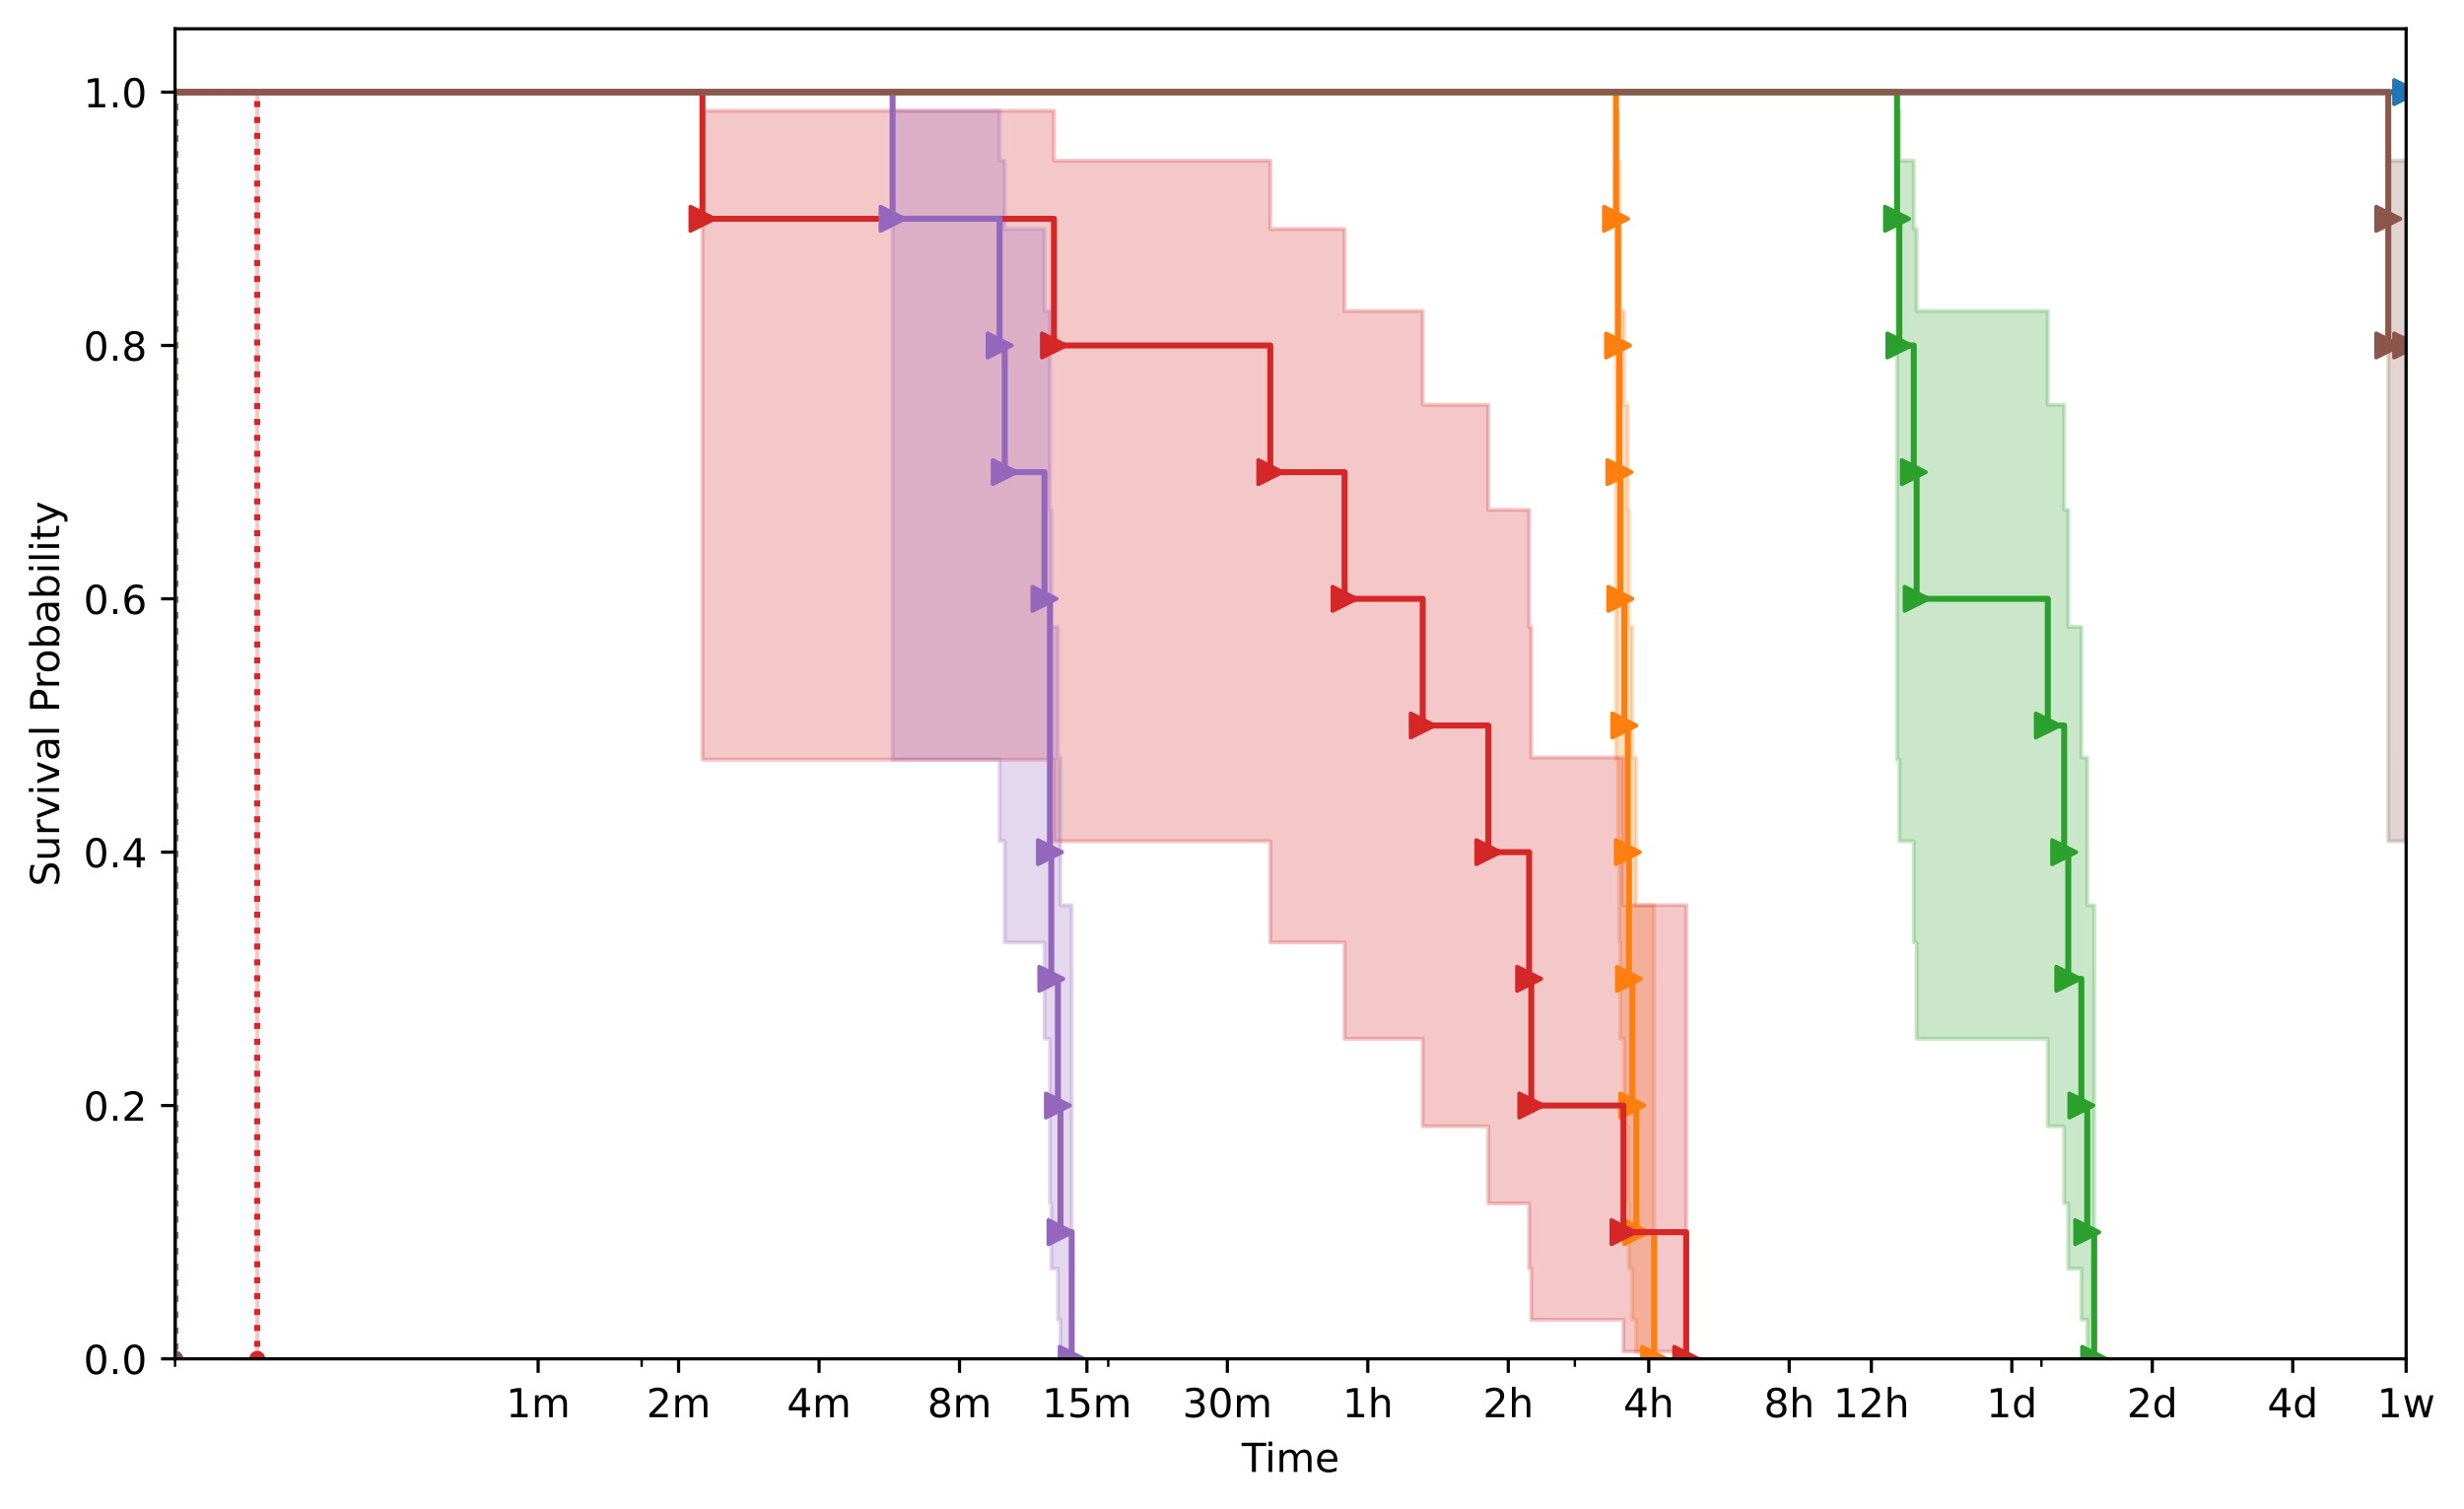 <?xml version="1.0" encoding="utf-8" standalone="no"?>
<!DOCTYPE svg PUBLIC "-//W3C//DTD SVG 1.1//EN"
  "http://www.w3.org/Graphics/SVG/1.1/DTD/svg11.dtd">
<!-- Created with matplotlib (https://matplotlib.org/) -->
<svg height="377.396pt" version="1.1" viewBox="0 0 616.252 377.396" width="616.252pt" xmlns="http://www.w3.org/2000/svg" xmlns:xlink="http://www.w3.org/1999/xlink">
 <defs>
  <style type="text/css">
*{stroke-linecap:butt;stroke-linejoin:round;}
  </style>
 </defs>
 <g id="figure_1">
  <g id="patch_1">
   <path d="M 0 377.396 
L 616.252 377.396 
L 616.252 0 
L 0 0 
z
" style="fill:#ffffff;"/>
  </g>
  <g id="axes_1">
   <g id="patch_2">
    <path d="M 43.781 339.84 
L 601.781 339.84 
L 601.781 7.2 
L 43.781 7.2 
z
" style="fill:#ffffff;"/>
   </g>
   <g id="PolyCollection_1">
    <defs>
     <path d="M -167.45 -354.356 
L -167.45 -354.356 
L 43.781 -354.356 
L 43.781 -37.556 
L 43.781 -37.556 
L 43.781 -37.556 
L 43.781 -354.356 
L -167.45 -354.356 
z
" id="md939c9d2f7" style="stroke:#1f77b4;stroke-opacity:0.25;"/>
    </defs>
    <g clip-path="url(#pf189041178)">
     <use style="fill:#1f77b4;fill-opacity:0.25;stroke:#1f77b4;stroke-opacity:0.25;" x="0" xlink:href="#md939c9d2f7" y="377.396"/>
    </g>
   </g>
   <g id="PolyCollection_2">
    <path clip-path="url(#pf189041178)" d="M -167.45 23.04 
L -167.45 23.04 
L 601.781 23.04 
L 601.781 23.04 
L 601.781 23.04 
L 601.781 23.04 
L 601.781 23.04 
L -167.45 23.04 
z
" style="fill:#1f77b4;fill-opacity:0.25;stroke:#1f77b4;stroke-opacity:0.25;"/>
   </g>
   <g id="PolyCollection_3">
    <defs>
     <path d="M -167.45 -354.356 
L -167.45 -354.356 
L 43.781 -354.356 
L 43.781 -37.556 
L 43.781 -37.556 
L 43.781 -37.556 
L 43.781 -354.356 
L -167.45 -354.356 
z
" id="mb41a39bf4a" style="stroke:#ff7f0e;stroke-opacity:0.25;"/>
    </defs>
    <g clip-path="url(#pf189041178)">
     <use style="fill:#ff7f0e;fill-opacity:0.25;stroke:#ff7f0e;stroke-opacity:0.25;" x="0" xlink:href="#mb41a39bf4a" y="377.396"/>
    </g>
   </g>
   <g id="PolyCollection_4">
    <defs>
     <path d="M -167.45 -354.356 
L -167.45 -354.356 
L 404.158 -354.356 
L 404.158 -187.406 
L 404.672 -187.406 
L 404.672 -167.029 
L 404.999 -167.029 
L 404.999 -141.694 
L 405.242 -141.694 
L 405.242 -117.602 
L 406.245 -117.602 
L 406.245 -95.723 
L 407.111 -95.723 
L 407.111 -76.425 
L 407.403 -76.425 
L 407.403 -60.092 
L 408.249 -60.092 
L 408.249 -47.348 
L 409.232 -47.348 
L 409.232 -39.369 
L 413.69 -39.369 
L 413.69 -37.556 
L 413.69 -37.556 
L 413.69 -37.556 
L 413.69 -151.011 
L 409.232 -151.011 
L 409.232 -187.946 
L 408.249 -187.946 
L 408.249 -220.625 
L 407.403 -220.625 
L 407.403 -249.877 
L 407.111 -249.877 
L 407.111 -276.162 
L 406.245 -276.162 
L 406.245 -299.62 
L 405.242 -299.62 
L 405.242 -320.126 
L 404.999 -320.126 
L 404.999 -337.209 
L 404.672 -337.209 
L 404.672 -349.693 
L 404.158 -349.693 
L 404.158 -354.356 
L -167.45 -354.356 
z
" id="m7e1acf35bf" style="stroke:#ff7f0e;stroke-opacity:0.25;"/>
    </defs>
    <g clip-path="url(#pf189041178)">
     <use style="fill:#ff7f0e;fill-opacity:0.25;stroke:#ff7f0e;stroke-opacity:0.25;" x="0" xlink:href="#m7e1acf35bf" y="377.396"/>
    </g>
   </g>
   <g id="PolyCollection_5">
    <defs>
     <path d="M -167.45 -354.356 
L -167.45 -354.356 
L 43.781 -354.356 
L 43.781 -37.556 
L 43.781 -37.556 
L 43.781 -37.556 
L 43.781 -354.356 
L -167.45 -354.356 
z
" id="m3f16df55ba" style="stroke:#2ca02c;stroke-opacity:0.25;"/>
    </defs>
    <g clip-path="url(#pf189041178)">
     <use style="fill:#2ca02c;fill-opacity:0.25;stroke:#2ca02c;stroke-opacity:0.25;" x="0" xlink:href="#m3f16df55ba" y="377.396"/>
    </g>
   </g>
   <g id="PolyCollection_6">
    <path clip-path="url(#pf189041178)" d="M -167.45 23.04 
L -167.45 23.04 
L 474.452 23.04 
L 474.452 189.991 
L 475.033 189.991 
L 475.033 210.367 
L 478.646 210.367 
L 478.646 235.703 
L 479.359 235.703 
L 479.359 259.794 
L 512.161 259.794 
L 512.161 281.674 
L 516.25 281.674 
L 516.25 300.971 
L 517.281 300.971 
L 517.281 317.305 
L 520.55 317.305 
L 520.55 330.048 
L 522.018 330.048 
L 522.018 338.027 
L 523.761 338.027 
L 523.761 339.84 
L 523.761 339.84 
L 523.761 339.84 
L 523.761 226.385 
L 522.018 226.385 
L 522.018 189.45 
L 520.55 189.45 
L 520.55 156.772 
L 517.281 156.772 
L 517.281 127.519 
L 516.25 127.519 
L 516.25 101.234 
L 512.161 101.234 
L 512.161 77.776 
L 479.359 77.776 
L 479.359 57.271 
L 478.646 57.271 
L 478.646 40.188 
L 475.033 40.188 
L 475.033 27.703 
L 474.452 27.703 
L 474.452 23.04 
L -167.45 23.04 
z
" style="fill:#2ca02c;fill-opacity:0.25;stroke:#2ca02c;stroke-opacity:0.25;"/>
   </g>
   <g id="PolyCollection_7">
    <defs>
     <path d="M -167.45 -354.356 
L -167.45 -354.356 
L 64.331 -354.356 
L 64.331 -37.556 
L 64.331 -37.556 
L 64.331 -37.556 
L 64.331 -354.356 
L -167.45 -354.356 
z
" id="m3487d35f8a" style="stroke:#d62728;stroke-opacity:0.25;"/>
    </defs>
    <g clip-path="url(#pf189041178)">
     <use style="fill:#d62728;fill-opacity:0.25;stroke:#d62728;stroke-opacity:0.25;" x="0" xlink:href="#m3487d35f8a" y="377.396"/>
    </g>
   </g>
   <g id="PolyCollection_8">
    <defs>
     <path d="M -167.45 -354.356 
L -167.45 -354.356 
L 175.688 -354.356 
L 175.688 -187.406 
L 263.599 -187.406 
L 263.599 -167.029 
L 317.708 -167.029 
L 317.708 -141.694 
L 336.283 -141.694 
L 336.283 -117.602 
L 355.822 -117.602 
L 355.822 -95.723 
L 372.235 -95.723 
L 372.235 -76.425 
L 382.436 -76.425 
L 382.436 -60.092 
L 382.973 -60.092 
L 382.973 -47.348 
L 406.026 -47.348 
L 406.026 -39.369 
L 421.725 -39.369 
L 421.725 -37.556 
L 421.725 -37.556 
L 421.725 -37.556 
L 421.725 -151.011 
L 406.026 -151.011 
L 406.026 -187.946 
L 382.973 -187.946 
L 382.973 -220.625 
L 382.436 -220.625 
L 382.436 -249.877 
L 372.235 -249.877 
L 372.235 -276.162 
L 355.822 -276.162 
L 355.822 -299.62 
L 336.283 -299.62 
L 336.283 -320.126 
L 317.708 -320.126 
L 317.708 -337.209 
L 263.599 -337.209 
L 263.599 -349.693 
L 175.688 -349.693 
L 175.688 -354.356 
L -167.45 -354.356 
z
" id="m5aa36b7e65" style="stroke:#d62728;stroke-opacity:0.25;"/>
    </defs>
    <g clip-path="url(#pf189041178)">
     <use style="fill:#d62728;fill-opacity:0.25;stroke:#d62728;stroke-opacity:0.25;" x="0" xlink:href="#m5aa36b7e65" y="377.396"/>
    </g>
   </g>
   <g id="PolyCollection_9">
    <defs>
     <path d="M -167.45 -354.356 
L -167.45 -354.356 
L 43.781 -354.356 
L 43.781 -37.556 
L 43.781 -37.556 
L 43.781 -37.556 
L 43.781 -354.356 
L -167.45 -354.356 
z
" id="m6ab3f2c269" style="stroke:#9467bd;stroke-opacity:0.25;"/>
    </defs>
    <g clip-path="url(#pf189041178)">
     <use style="fill:#9467bd;fill-opacity:0.25;stroke:#9467bd;stroke-opacity:0.25;" x="0" xlink:href="#m6ab3f2c269" y="377.396"/>
    </g>
   </g>
   <g id="PolyCollection_10">
    <defs>
     <path d="M -167.45 -354.356 
L -167.45 -354.356 
L 223.24 -354.356 
L 223.24 -187.406 
L 250.003 -187.406 
L 250.003 -167.029 
L 251.286 -167.029 
L 251.286 -141.694 
L 261.226 -141.694 
L 261.226 -117.602 
L 262.595 -117.602 
L 262.595 -76.425 
L 262.932 -76.425 
L 262.932 -60.092 
L 264.583 -60.092 
L 264.583 -47.348 
L 265.229 -47.348 
L 265.229 -39.369 
L 268.036 -39.369 
L 268.036 -37.556 
L 268.036 -37.556 
L 268.036 -37.556 
L 268.036 -151.011 
L 265.229 -151.011 
L 265.229 -187.946 
L 264.583 -187.946 
L 264.583 -220.625 
L 262.932 -220.625 
L 262.932 -249.877 
L 262.595 -249.877 
L 262.595 -299.62 
L 261.226 -299.62 
L 261.226 -320.126 
L 251.286 -320.126 
L 251.286 -337.209 
L 250.003 -337.209 
L 250.003 -349.693 
L 223.24 -349.693 
L 223.24 -354.356 
L -167.45 -354.356 
z
" id="m3542116e9f" style="stroke:#9467bd;stroke-opacity:0.25;"/>
    </defs>
    <g clip-path="url(#pf189041178)">
     <use style="fill:#9467bd;fill-opacity:0.25;stroke:#9467bd;stroke-opacity:0.25;" x="0" xlink:href="#m3542116e9f" y="377.396"/>
    </g>
   </g>
   <g id="PolyCollection_11">
    <defs>
     <path d="M -167.45 -354.356 
L -167.45 -354.356 
L 43.781 -354.356 
L 43.781 -37.556 
L 43.781 -37.556 
L 43.781 -37.556 
L 43.781 -354.356 
L -167.45 -354.356 
z
" id="m635f6ee0f0" style="stroke:#8c564b;stroke-opacity:0.25;"/>
    </defs>
    <g clip-path="url(#pf189041178)">
     <use style="fill:#8c564b;fill-opacity:0.25;stroke:#8c564b;stroke-opacity:0.25;" x="0" xlink:href="#m635f6ee0f0" y="377.396"/>
    </g>
   </g>
   <g id="PolyCollection_12">
    <path clip-path="url(#pf189041178)" d="M -167.45 23.04 
L -167.45 23.04 
L 597.308 23.04 
L 597.308 189.991 
L 597.309 189.991 
L 597.309 210.367 
L 601.781 210.367 
L 601.781 210.367 
L 601.781 40.188 
L 601.781 40.188 
L 601.781 40.188 
L 597.309 40.188 
L 597.309 27.703 
L 597.308 27.703 
L 597.308 23.04 
L -167.45 23.04 
z
" style="fill:#8c564b;fill-opacity:0.25;stroke:#8c564b;stroke-opacity:0.25;"/>
   </g>
   <g id="matplotlib.axis_1">
    <g id="xtick_1">
     <g id="line2d_1">
      <defs>
       <path d="M 0 0 
L 0 3.5 
" id="meac5c612cc" style="stroke:#000000;stroke-width:0.8;"/>
      </defs>
      <g>
       <use style="stroke:#000000;stroke-width:0.8;" x="134.589" xlink:href="#meac5c612cc" y="339.84"/>
      </g>
     </g>
     <g id="text_1">
      <!-- 1m -->
      <defs>
       <path d="M 12.406 8.297 
L 28.516 8.297 
L 28.516 63.922 
L 10.984 60.406 
L 10.984 69.391 
L 28.422 72.906 
L 38.281 72.906 
L 38.281 8.297 
L 54.391 8.297 
L 54.391 0 
L 12.406 0 
z
" id="DejaVuSans-49"/>
       <path d="M 52 44.188 
Q 55.375 50.25 60.062 53.125 
Q 64.75 56 71.094 56 
Q 79.641 56 84.281 50.016 
Q 88.922 44.047 88.922 33.016 
L 88.922 0 
L 79.891 0 
L 79.891 32.719 
Q 79.891 40.578 77.094 44.375 
Q 74.312 48.188 68.609 48.188 
Q 61.625 48.188 57.562 43.547 
Q 53.516 38.922 53.516 30.906 
L 53.516 0 
L 44.484 0 
L 44.484 32.719 
Q 44.484 40.625 41.703 44.406 
Q 38.922 48.188 33.109 48.188 
Q 26.219 48.188 22.156 43.531 
Q 18.109 38.875 18.109 30.906 
L 18.109 0 
L 9.078 0 
L 9.078 54.688 
L 18.109 54.688 
L 18.109 46.188 
Q 21.188 51.219 25.484 53.609 
Q 29.781 56 35.688 56 
Q 41.656 56 45.828 52.969 
Q 50 49.953 52 44.188 
z
" id="DejaVuSans-109"/>
      </defs>
      <g transform="translate(126.538 354.438)scale(0.1 -0.1)">
       <use xlink:href="#DejaVuSans-49"/>
       <use x="63.623" xlink:href="#DejaVuSans-109"/>
      </g>
     </g>
    </g>
    <g id="xtick_2">
     <g id="line2d_2">
      <g>
       <use style="stroke:#000000;stroke-width:0.8;" x="169.719" xlink:href="#meac5c612cc" y="339.84"/>
      </g>
     </g>
     <g id="text_2">
      <!-- 2m -->
      <defs>
       <path d="M 19.188 8.297 
L 53.609 8.297 
L 53.609 0 
L 7.328 0 
L 7.328 8.297 
Q 12.938 14.109 22.625 23.891 
Q 32.328 33.688 34.812 36.531 
Q 39.547 41.844 41.422 45.531 
Q 43.312 49.219 43.312 52.781 
Q 43.312 58.594 39.234 62.25 
Q 35.156 65.922 28.609 65.922 
Q 23.969 65.922 18.812 64.312 
Q 13.672 62.703 7.812 59.422 
L 7.812 69.391 
Q 13.766 71.781 18.938 73 
Q 24.125 74.219 28.422 74.219 
Q 39.75 74.219 46.484 68.547 
Q 53.219 62.891 53.219 53.422 
Q 53.219 48.922 51.531 44.891 
Q 49.859 40.875 45.406 35.406 
Q 44.188 33.984 37.641 27.219 
Q 31.109 20.453 19.188 8.297 
z
" id="DejaVuSans-50"/>
      </defs>
      <g transform="translate(161.667 354.438)scale(0.1 -0.1)">
       <use xlink:href="#DejaVuSans-50"/>
       <use x="63.623" xlink:href="#DejaVuSans-109"/>
      </g>
     </g>
    </g>
    <g id="xtick_3">
     <g id="line2d_3">
      <g>
       <use style="stroke:#000000;stroke-width:0.8;" x="204.848" xlink:href="#meac5c612cc" y="339.84"/>
      </g>
     </g>
     <g id="text_3">
      <!-- 4m -->
      <defs>
       <path d="M 37.797 64.312 
L 12.891 25.391 
L 37.797 25.391 
z
M 35.203 72.906 
L 47.609 72.906 
L 47.609 25.391 
L 58.016 25.391 
L 58.016 17.188 
L 47.609 17.188 
L 47.609 0 
L 37.797 0 
L 37.797 17.188 
L 4.891 17.188 
L 4.891 26.703 
z
" id="DejaVuSans-52"/>
      </defs>
      <g transform="translate(196.796 354.438)scale(0.1 -0.1)">
       <use xlink:href="#DejaVuSans-52"/>
       <use x="63.623" xlink:href="#DejaVuSans-109"/>
      </g>
     </g>
    </g>
    <g id="xtick_4">
     <g id="line2d_4">
      <g>
       <use style="stroke:#000000;stroke-width:0.8;" x="239.977" xlink:href="#meac5c612cc" y="339.84"/>
      </g>
     </g>
     <g id="text_4">
      <!-- 8m -->
      <defs>
       <path d="M 31.781 34.625 
Q 24.75 34.625 20.719 30.859 
Q 16.703 27.094 16.703 20.516 
Q 16.703 13.922 20.719 10.156 
Q 24.75 6.391 31.781 6.391 
Q 38.812 6.391 42.859 10.172 
Q 46.922 13.969 46.922 20.516 
Q 46.922 27.094 42.891 30.859 
Q 38.875 34.625 31.781 34.625 
z
M 21.922 38.812 
Q 15.578 40.375 12.031 44.719 
Q 8.5 49.078 8.5 55.328 
Q 8.5 64.062 14.719 69.141 
Q 20.953 74.219 31.781 74.219 
Q 42.672 74.219 48.875 69.141 
Q 55.078 64.062 55.078 55.328 
Q 55.078 49.078 51.531 44.719 
Q 48 40.375 41.703 38.812 
Q 48.828 37.156 52.797 32.312 
Q 56.781 27.484 56.781 20.516 
Q 56.781 9.906 50.312 4.234 
Q 43.844 -1.422 31.781 -1.422 
Q 19.734 -1.422 13.25 4.234 
Q 6.781 9.906 6.781 20.516 
Q 6.781 27.484 10.781 32.312 
Q 14.797 37.156 21.922 38.812 
z
M 18.312 54.391 
Q 18.312 48.734 21.844 45.562 
Q 25.391 42.391 31.781 42.391 
Q 38.141 42.391 41.719 45.562 
Q 45.312 48.734 45.312 54.391 
Q 45.312 60.062 41.719 63.234 
Q 38.141 66.406 31.781 66.406 
Q 25.391 66.406 21.844 63.234 
Q 18.312 60.062 18.312 54.391 
z
" id="DejaVuSans-56"/>
      </defs>
      <g transform="translate(231.926 354.438)scale(0.1 -0.1)">
       <use xlink:href="#DejaVuSans-56"/>
       <use x="63.623" xlink:href="#DejaVuSans-109"/>
      </g>
     </g>
    </g>
    <g id="xtick_5">
     <g id="line2d_5">
      <g>
       <use style="stroke:#000000;stroke-width:0.8;" x="271.836" xlink:href="#meac5c612cc" y="339.84"/>
      </g>
     </g>
     <g id="text_5">
      <!-- 15m -->
      <defs>
       <path d="M 10.797 72.906 
L 49.516 72.906 
L 49.516 64.594 
L 19.828 64.594 
L 19.828 46.734 
Q 21.969 47.469 24.109 47.828 
Q 26.266 48.188 28.422 48.188 
Q 40.625 48.188 47.75 41.5 
Q 54.891 34.812 54.891 23.391 
Q 54.891 11.625 47.562 5.094 
Q 40.234 -1.422 26.906 -1.422 
Q 22.312 -1.422 17.547 -0.641 
Q 12.797 0.141 7.719 1.703 
L 7.719 11.625 
Q 12.109 9.234 16.797 8.062 
Q 21.484 6.891 26.703 6.891 
Q 35.156 6.891 40.078 11.328 
Q 45.016 15.766 45.016 23.391 
Q 45.016 31 40.078 35.438 
Q 35.156 39.891 26.703 39.891 
Q 22.75 39.891 18.812 39.016 
Q 14.891 38.141 10.797 36.281 
z
" id="DejaVuSans-53"/>
      </defs>
      <g transform="translate(260.603 354.438)scale(0.1 -0.1)">
       <use xlink:href="#DejaVuSans-49"/>
       <use x="63.623" xlink:href="#DejaVuSans-53"/>
       <use x="127.246" xlink:href="#DejaVuSans-109"/>
      </g>
     </g>
    </g>
    <g id="xtick_6">
     <g id="line2d_6">
      <g>
       <use style="stroke:#000000;stroke-width:0.8;" x="306.965" xlink:href="#meac5c612cc" y="339.84"/>
      </g>
     </g>
     <g id="text_6">
      <!-- 30m -->
      <defs>
       <path d="M 40.578 39.312 
Q 47.656 37.797 51.625 33 
Q 55.609 28.219 55.609 21.188 
Q 55.609 10.406 48.188 4.484 
Q 40.766 -1.422 27.094 -1.422 
Q 22.516 -1.422 17.656 -0.516 
Q 12.797 0.391 7.625 2.203 
L 7.625 11.719 
Q 11.719 9.328 16.594 8.109 
Q 21.484 6.891 26.812 6.891 
Q 36.078 6.891 40.938 10.547 
Q 45.797 14.203 45.797 21.188 
Q 45.797 27.641 41.281 31.266 
Q 36.766 34.906 28.719 34.906 
L 20.219 34.906 
L 20.219 43.016 
L 29.109 43.016 
Q 36.375 43.016 40.234 45.922 
Q 44.094 48.828 44.094 54.297 
Q 44.094 59.906 40.109 62.906 
Q 36.141 65.922 28.719 65.922 
Q 24.656 65.922 20.016 65.031 
Q 15.375 64.156 9.812 62.312 
L 9.812 71.094 
Q 15.438 72.656 20.344 73.438 
Q 25.25 74.219 29.594 74.219 
Q 40.828 74.219 47.359 69.109 
Q 53.906 64.016 53.906 55.328 
Q 53.906 49.266 50.438 45.094 
Q 46.969 40.922 40.578 39.312 
z
" id="DejaVuSans-51"/>
       <path d="M 31.781 66.406 
Q 24.172 66.406 20.328 58.906 
Q 16.5 51.422 16.5 36.375 
Q 16.5 21.391 20.328 13.891 
Q 24.172 6.391 31.781 6.391 
Q 39.453 6.391 43.281 13.891 
Q 47.125 21.391 47.125 36.375 
Q 47.125 51.422 43.281 58.906 
Q 39.453 66.406 31.781 66.406 
z
M 31.781 74.219 
Q 44.047 74.219 50.516 64.516 
Q 56.984 54.828 56.984 36.375 
Q 56.984 17.969 50.516 8.266 
Q 44.047 -1.422 31.781 -1.422 
Q 19.531 -1.422 13.062 8.266 
Q 6.594 17.969 6.594 36.375 
Q 6.594 54.828 13.062 64.516 
Q 19.531 74.219 31.781 74.219 
z
" id="DejaVuSans-48"/>
      </defs>
      <g transform="translate(295.732 354.438)scale(0.1 -0.1)">
       <use xlink:href="#DejaVuSans-51"/>
       <use x="63.623" xlink:href="#DejaVuSans-48"/>
       <use x="127.246" xlink:href="#DejaVuSans-109"/>
      </g>
     </g>
    </g>
    <g id="xtick_7">
     <g id="line2d_7">
      <g>
       <use style="stroke:#000000;stroke-width:0.8;" x="342.094" xlink:href="#meac5c612cc" y="339.84"/>
      </g>
     </g>
     <g id="text_7">
      <!-- 1h -->
      <defs>
       <path d="M 54.891 33.016 
L 54.891 0 
L 45.906 0 
L 45.906 32.719 
Q 45.906 40.484 42.875 44.328 
Q 39.844 48.188 33.797 48.188 
Q 26.516 48.188 22.312 43.547 
Q 18.109 38.922 18.109 30.906 
L 18.109 0 
L 9.078 0 
L 9.078 75.984 
L 18.109 75.984 
L 18.109 46.188 
Q 21.344 51.125 25.703 53.562 
Q 30.078 56 35.797 56 
Q 45.219 56 50.047 50.172 
Q 54.891 44.344 54.891 33.016 
z
" id="DejaVuSans-104"/>
      </defs>
      <g transform="translate(335.744 354.438)scale(0.1 -0.1)">
       <use xlink:href="#DejaVuSans-49"/>
       <use x="63.623" xlink:href="#DejaVuSans-104"/>
      </g>
     </g>
    </g>
    <g id="xtick_8">
     <g id="line2d_8">
      <g>
       <use style="stroke:#000000;stroke-width:0.8;" x="377.224" xlink:href="#meac5c612cc" y="339.84"/>
      </g>
     </g>
     <g id="text_8">
      <!-- 2h -->
      <g transform="translate(370.874 354.438)scale(0.1 -0.1)">
       <use xlink:href="#DejaVuSans-50"/>
       <use x="63.623" xlink:href="#DejaVuSans-104"/>
      </g>
     </g>
    </g>
    <g id="xtick_9">
     <g id="line2d_9">
      <g>
       <use style="stroke:#000000;stroke-width:0.8;" x="412.353" xlink:href="#meac5c612cc" y="339.84"/>
      </g>
     </g>
     <g id="text_9">
      <!-- 4h -->
      <g transform="translate(406.003 354.438)scale(0.1 -0.1)">
       <use xlink:href="#DejaVuSans-52"/>
       <use x="63.623" xlink:href="#DejaVuSans-104"/>
      </g>
     </g>
    </g>
    <g id="xtick_10">
     <g id="line2d_10">
      <g>
       <use style="stroke:#000000;stroke-width:0.8;" x="447.482" xlink:href="#meac5c612cc" y="339.84"/>
      </g>
     </g>
     <g id="text_10">
      <!-- 8h -->
      <g transform="translate(441.132 354.438)scale(0.1 -0.1)">
       <use xlink:href="#DejaVuSans-56"/>
       <use x="63.623" xlink:href="#DejaVuSans-104"/>
      </g>
     </g>
    </g>
    <g id="xtick_11">
     <g id="line2d_11">
      <g>
       <use style="stroke:#000000;stroke-width:0.8;" x="468.031" xlink:href="#meac5c612cc" y="339.84"/>
      </g>
     </g>
     <g id="text_11">
      <!-- 12h -->
      <g transform="translate(458.5 354.438)scale(0.1 -0.1)">
       <use xlink:href="#DejaVuSans-49"/>
       <use x="63.623" xlink:href="#DejaVuSans-50"/>
       <use x="127.246" xlink:href="#DejaVuSans-104"/>
      </g>
     </g>
    </g>
    <g id="xtick_12">
     <g id="line2d_12">
      <g>
       <use style="stroke:#000000;stroke-width:0.8;" x="503.161" xlink:href="#meac5c612cc" y="339.84"/>
      </g>
     </g>
     <g id="text_12">
      <!-- 1d -->
      <defs>
       <path d="M 45.406 46.391 
L 45.406 75.984 
L 54.391 75.984 
L 54.391 0 
L 45.406 0 
L 45.406 8.203 
Q 42.578 3.328 38.25 0.953 
Q 33.938 -1.422 27.875 -1.422 
Q 17.969 -1.422 11.734 6.484 
Q 5.516 14.406 5.516 27.297 
Q 5.516 40.188 11.734 48.094 
Q 17.969 56 27.875 56 
Q 33.938 56 38.25 53.625 
Q 42.578 51.266 45.406 46.391 
z
M 14.797 27.297 
Q 14.797 17.391 18.875 11.75 
Q 22.953 6.109 30.078 6.109 
Q 37.203 6.109 41.297 11.75 
Q 45.406 17.391 45.406 27.297 
Q 45.406 37.203 41.297 42.844 
Q 37.203 48.484 30.078 48.484 
Q 22.953 48.484 18.875 42.844 
Q 14.797 37.203 14.797 27.297 
z
" id="DejaVuSans-100"/>
      </defs>
      <g transform="translate(496.805 354.438)scale(0.1 -0.1)">
       <use xlink:href="#DejaVuSans-49"/>
       <use x="63.623" xlink:href="#DejaVuSans-100"/>
      </g>
     </g>
    </g>
    <g id="xtick_13">
     <g id="line2d_13">
      <g>
       <use style="stroke:#000000;stroke-width:0.8;" x="538.29" xlink:href="#meac5c612cc" y="339.84"/>
      </g>
     </g>
     <g id="text_13">
      <!-- 2d -->
      <g transform="translate(531.935 354.438)scale(0.1 -0.1)">
       <use xlink:href="#DejaVuSans-50"/>
       <use x="63.623" xlink:href="#DejaVuSans-100"/>
      </g>
     </g>
    </g>
    <g id="xtick_14">
     <g id="line2d_14">
      <g>
       <use style="stroke:#000000;stroke-width:0.8;" x="573.419" xlink:href="#meac5c612cc" y="339.84"/>
      </g>
     </g>
     <g id="text_14">
      <!-- 4d -->
      <g transform="translate(567.064 354.438)scale(0.1 -0.1)">
       <use xlink:href="#DejaVuSans-52"/>
       <use x="63.623" xlink:href="#DejaVuSans-100"/>
      </g>
     </g>
    </g>
    <g id="xtick_15">
     <g id="line2d_15">
      <g>
       <use style="stroke:#000000;stroke-width:0.8;" x="601.781" xlink:href="#meac5c612cc" y="339.84"/>
      </g>
     </g>
     <g id="text_15">
      <!-- 1w -->
      <defs>
       <path d="M 4.203 54.688 
L 13.188 54.688 
L 24.422 12.016 
L 35.594 54.688 
L 46.188 54.688 
L 57.422 12.016 
L 68.609 54.688 
L 77.594 54.688 
L 63.281 0 
L 52.688 0 
L 40.922 44.828 
L 29.109 0 
L 18.5 0 
z
" id="DejaVuSans-119"/>
      </defs>
      <g transform="translate(594.511 354.438)scale(0.1 -0.1)">
       <use xlink:href="#DejaVuSans-49"/>
       <use x="63.623" xlink:href="#DejaVuSans-119"/>
      </g>
     </g>
    </g>
    <g id="xtick_16">
     <g id="line2d_16">
      <defs>
       <path d="M 0 0 
L 0 2 
" id="mc045500c1e" style="stroke:#000000;stroke-width:0.6;"/>
      </defs>
      <g>
       <use style="stroke:#000000;stroke-width:0.6;" x="43.781" xlink:href="#mc045500c1e" y="339.84"/>
      </g>
     </g>
    </g>
    <g id="xtick_17">
     <g id="line2d_17">
      <g>
       <use style="stroke:#000000;stroke-width:0.6;" x="160.478" xlink:href="#mc045500c1e" y="339.84"/>
      </g>
     </g>
    </g>
    <g id="xtick_18">
     <g id="line2d_18">
      <g>
       <use style="stroke:#000000;stroke-width:0.6;" x="277.175" xlink:href="#mc045500c1e" y="339.84"/>
      </g>
     </g>
    </g>
    <g id="xtick_19">
     <g id="line2d_19">
      <g>
       <use style="stroke:#000000;stroke-width:0.6;" x="393.872" xlink:href="#mc045500c1e" y="339.84"/>
      </g>
     </g>
    </g>
    <g id="xtick_20">
     <g id="line2d_20">
      <g>
       <use style="stroke:#000000;stroke-width:0.6;" x="510.569" xlink:href="#mc045500c1e" y="339.84"/>
      </g>
     </g>
    </g>
    <g id="text_16">
     <!-- Time -->
     <defs>
      <path d="M -0.297 72.906 
L 61.375 72.906 
L 61.375 64.594 
L 35.5 64.594 
L 35.5 0 
L 25.594 0 
L 25.594 64.594 
L -0.297 64.594 
z
" id="DejaVuSans-84"/>
      <path d="M 9.422 54.688 
L 18.406 54.688 
L 18.406 0 
L 9.422 0 
z
M 9.422 75.984 
L 18.406 75.984 
L 18.406 64.594 
L 9.422 64.594 
z
" id="DejaVuSans-105"/>
      <path d="M 56.203 29.594 
L 56.203 25.203 
L 14.891 25.203 
Q 15.484 15.922 20.484 11.062 
Q 25.484 6.203 34.422 6.203 
Q 39.594 6.203 44.453 7.469 
Q 49.312 8.734 54.109 11.281 
L 54.109 2.781 
Q 49.266 0.734 44.188 -0.344 
Q 39.109 -1.422 33.891 -1.422 
Q 20.797 -1.422 13.156 6.188 
Q 5.516 13.812 5.516 26.812 
Q 5.516 40.234 12.766 48.109 
Q 20.016 56 32.328 56 
Q 43.359 56 49.781 48.891 
Q 56.203 41.797 56.203 29.594 
z
M 47.219 32.234 
Q 47.125 39.594 43.094 43.984 
Q 39.062 48.391 32.422 48.391 
Q 24.906 48.391 20.391 44.141 
Q 15.875 39.891 15.188 32.172 
z
" id="DejaVuSans-101"/>
     </defs>
     <g transform="translate(310.548 368.117)scale(0.1 -0.1)">
      <use xlink:href="#DejaVuSans-84"/>
      <use x="57.959" xlink:href="#DejaVuSans-105"/>
      <use x="85.742" xlink:href="#DejaVuSans-109"/>
      <use x="183.154" xlink:href="#DejaVuSans-101"/>
     </g>
    </g>
   </g>
   <g id="matplotlib.axis_2">
    <g id="ytick_1">
     <g id="line2d_21">
      <defs>
       <path d="M 0 0 
L -3.5 0 
" id="ma1c578364b" style="stroke:#000000;stroke-width:0.8;"/>
      </defs>
      <g>
       <use style="stroke:#000000;stroke-width:0.8;" x="43.781" xlink:href="#ma1c578364b" y="339.84"/>
      </g>
     </g>
     <g id="text_17">
      <!-- 0.0 -->
      <defs>
       <path d="M 10.688 12.406 
L 21 12.406 
L 21 0 
L 10.688 0 
z
" id="DejaVuSans-46"/>
      </defs>
      <g transform="translate(20.878 343.639)scale(0.1 -0.1)">
       <use xlink:href="#DejaVuSans-48"/>
       <use x="63.623" xlink:href="#DejaVuSans-46"/>
       <use x="95.41" xlink:href="#DejaVuSans-48"/>
      </g>
     </g>
    </g>
    <g id="ytick_2">
     <g id="line2d_22">
      <g>
       <use style="stroke:#000000;stroke-width:0.8;" x="43.781" xlink:href="#ma1c578364b" y="276.48"/>
      </g>
     </g>
     <g id="text_18">
      <!-- 0.2 -->
      <g transform="translate(20.878 280.279)scale(0.1 -0.1)">
       <use xlink:href="#DejaVuSans-48"/>
       <use x="63.623" xlink:href="#DejaVuSans-46"/>
       <use x="95.41" xlink:href="#DejaVuSans-50"/>
      </g>
     </g>
    </g>
    <g id="ytick_3">
     <g id="line2d_23">
      <g>
       <use style="stroke:#000000;stroke-width:0.8;" x="43.781" xlink:href="#ma1c578364b" y="213.12"/>
      </g>
     </g>
     <g id="text_19">
      <!-- 0.4 -->
      <g transform="translate(20.878 216.919)scale(0.1 -0.1)">
       <use xlink:href="#DejaVuSans-48"/>
       <use x="63.623" xlink:href="#DejaVuSans-46"/>
       <use x="95.41" xlink:href="#DejaVuSans-52"/>
      </g>
     </g>
    </g>
    <g id="ytick_4">
     <g id="line2d_24">
      <g>
       <use style="stroke:#000000;stroke-width:0.8;" x="43.781" xlink:href="#ma1c578364b" y="149.76"/>
      </g>
     </g>
     <g id="text_20">
      <!-- 0.6 -->
      <defs>
       <path d="M 33.016 40.375 
Q 26.375 40.375 22.484 35.828 
Q 18.609 31.297 18.609 23.391 
Q 18.609 15.531 22.484 10.953 
Q 26.375 6.391 33.016 6.391 
Q 39.656 6.391 43.531 10.953 
Q 47.406 15.531 47.406 23.391 
Q 47.406 31.297 43.531 35.828 
Q 39.656 40.375 33.016 40.375 
z
M 52.594 71.297 
L 52.594 62.312 
Q 48.875 64.062 45.094 64.984 
Q 41.312 65.922 37.594 65.922 
Q 27.828 65.922 22.672 59.328 
Q 17.531 52.734 16.797 39.406 
Q 19.672 43.656 24.016 45.922 
Q 28.375 48.188 33.594 48.188 
Q 44.578 48.188 50.953 41.516 
Q 57.328 34.859 57.328 23.391 
Q 57.328 12.156 50.688 5.359 
Q 44.047 -1.422 33.016 -1.422 
Q 20.359 -1.422 13.672 8.266 
Q 6.984 17.969 6.984 36.375 
Q 6.984 53.656 15.188 63.938 
Q 23.391 74.219 37.203 74.219 
Q 40.922 74.219 44.703 73.484 
Q 48.484 72.75 52.594 71.297 
z
" id="DejaVuSans-54"/>
      </defs>
      <g transform="translate(20.878 153.559)scale(0.1 -0.1)">
       <use xlink:href="#DejaVuSans-48"/>
       <use x="63.623" xlink:href="#DejaVuSans-46"/>
       <use x="95.41" xlink:href="#DejaVuSans-54"/>
      </g>
     </g>
    </g>
    <g id="ytick_5">
     <g id="line2d_25">
      <g>
       <use style="stroke:#000000;stroke-width:0.8;" x="43.781" xlink:href="#ma1c578364b" y="86.4"/>
      </g>
     </g>
     <g id="text_21">
      <!-- 0.8 -->
      <g transform="translate(20.878 90.199)scale(0.1 -0.1)">
       <use xlink:href="#DejaVuSans-48"/>
       <use x="63.623" xlink:href="#DejaVuSans-46"/>
       <use x="95.41" xlink:href="#DejaVuSans-56"/>
      </g>
     </g>
    </g>
    <g id="ytick_6">
     <g id="line2d_26">
      <g>
       <use style="stroke:#000000;stroke-width:0.8;" x="43.781" xlink:href="#ma1c578364b" y="23.04"/>
      </g>
     </g>
     <g id="text_22">
      <!-- 1.0 -->
      <g transform="translate(20.878 26.839)scale(0.1 -0.1)">
       <use xlink:href="#DejaVuSans-49"/>
       <use x="63.623" xlink:href="#DejaVuSans-46"/>
       <use x="95.41" xlink:href="#DejaVuSans-48"/>
      </g>
     </g>
    </g>
    <g id="text_23">
     <!-- Survival Probability -->
     <defs>
      <path d="M 53.516 70.516 
L 53.516 60.891 
Q 47.906 63.578 42.922 64.891 
Q 37.938 66.219 33.297 66.219 
Q 25.25 66.219 20.875 63.094 
Q 16.5 59.969 16.5 54.203 
Q 16.5 49.359 19.406 46.891 
Q 22.312 44.438 30.422 42.922 
L 36.375 41.703 
Q 47.406 39.594 52.656 34.297 
Q 57.906 29 57.906 20.125 
Q 57.906 9.516 50.797 4.047 
Q 43.703 -1.422 29.984 -1.422 
Q 24.812 -1.422 18.969 -0.25 
Q 13.141 0.922 6.891 3.219 
L 6.891 13.375 
Q 12.891 10.016 18.656 8.297 
Q 24.422 6.594 29.984 6.594 
Q 38.422 6.594 43.016 9.906 
Q 47.609 13.234 47.609 19.391 
Q 47.609 24.75 44.312 27.781 
Q 41.016 30.812 33.5 32.328 
L 27.484 33.5 
Q 16.453 35.688 11.516 40.375 
Q 6.594 45.062 6.594 53.422 
Q 6.594 63.094 13.406 68.656 
Q 20.219 74.219 32.172 74.219 
Q 37.312 74.219 42.625 73.281 
Q 47.953 72.359 53.516 70.516 
z
" id="DejaVuSans-83"/>
      <path d="M 8.5 21.578 
L 8.5 54.688 
L 17.484 54.688 
L 17.484 21.922 
Q 17.484 14.156 20.5 10.266 
Q 23.531 6.391 29.594 6.391 
Q 36.859 6.391 41.078 11.031 
Q 45.312 15.672 45.312 23.688 
L 45.312 54.688 
L 54.297 54.688 
L 54.297 0 
L 45.312 0 
L 45.312 8.406 
Q 42.047 3.422 37.719 1 
Q 33.406 -1.422 27.688 -1.422 
Q 18.266 -1.422 13.375 4.438 
Q 8.5 10.297 8.5 21.578 
z
M 31.109 56 
z
" id="DejaVuSans-117"/>
      <path d="M 41.109 46.297 
Q 39.594 47.172 37.812 47.578 
Q 36.031 48 33.891 48 
Q 26.266 48 22.188 43.047 
Q 18.109 38.094 18.109 28.812 
L 18.109 0 
L 9.078 0 
L 9.078 54.688 
L 18.109 54.688 
L 18.109 46.188 
Q 20.953 51.172 25.484 53.578 
Q 30.031 56 36.531 56 
Q 37.453 56 38.578 55.875 
Q 39.703 55.766 41.062 55.516 
z
" id="DejaVuSans-114"/>
      <path d="M 2.984 54.688 
L 12.5 54.688 
L 29.594 8.797 
L 46.688 54.688 
L 56.203 54.688 
L 35.688 0 
L 23.484 0 
z
" id="DejaVuSans-118"/>
      <path d="M 34.281 27.484 
Q 23.391 27.484 19.188 25 
Q 14.984 22.516 14.984 16.5 
Q 14.984 11.719 18.141 8.906 
Q 21.297 6.109 26.703 6.109 
Q 34.188 6.109 38.703 11.406 
Q 43.219 16.703 43.219 25.484 
L 43.219 27.484 
z
M 52.203 31.203 
L 52.203 0 
L 43.219 0 
L 43.219 8.297 
Q 40.141 3.328 35.547 0.953 
Q 30.953 -1.422 24.312 -1.422 
Q 15.922 -1.422 10.953 3.297 
Q 6 8.016 6 15.922 
Q 6 25.141 12.172 29.828 
Q 18.359 34.516 30.609 34.516 
L 43.219 34.516 
L 43.219 35.406 
Q 43.219 41.609 39.141 45 
Q 35.062 48.391 27.688 48.391 
Q 23 48.391 18.547 47.266 
Q 14.109 46.141 10.016 43.891 
L 10.016 52.203 
Q 14.938 54.109 19.578 55.047 
Q 24.219 56 28.609 56 
Q 40.484 56 46.344 49.844 
Q 52.203 43.703 52.203 31.203 
z
" id="DejaVuSans-97"/>
      <path d="M 9.422 75.984 
L 18.406 75.984 
L 18.406 0 
L 9.422 0 
z
" id="DejaVuSans-108"/>
      <path id="DejaVuSans-32"/>
      <path d="M 19.672 64.797 
L 19.672 37.406 
L 32.078 37.406 
Q 38.969 37.406 42.719 40.969 
Q 46.484 44.531 46.484 51.125 
Q 46.484 57.672 42.719 61.234 
Q 38.969 64.797 32.078 64.797 
z
M 9.812 72.906 
L 32.078 72.906 
Q 44.344 72.906 50.609 67.359 
Q 56.891 61.812 56.891 51.125 
Q 56.891 40.328 50.609 34.812 
Q 44.344 29.297 32.078 29.297 
L 19.672 29.297 
L 19.672 0 
L 9.812 0 
z
" id="DejaVuSans-80"/>
      <path d="M 30.609 48.391 
Q 23.391 48.391 19.188 42.75 
Q 14.984 37.109 14.984 27.297 
Q 14.984 17.484 19.156 11.844 
Q 23.344 6.203 30.609 6.203 
Q 37.797 6.203 41.984 11.859 
Q 46.188 17.531 46.188 27.297 
Q 46.188 37.016 41.984 42.703 
Q 37.797 48.391 30.609 48.391 
z
M 30.609 56 
Q 42.328 56 49.016 48.375 
Q 55.719 40.766 55.719 27.297 
Q 55.719 13.875 49.016 6.219 
Q 42.328 -1.422 30.609 -1.422 
Q 18.844 -1.422 12.172 6.219 
Q 5.516 13.875 5.516 27.297 
Q 5.516 40.766 12.172 48.375 
Q 18.844 56 30.609 56 
z
" id="DejaVuSans-111"/>
      <path d="M 48.688 27.297 
Q 48.688 37.203 44.609 42.844 
Q 40.531 48.484 33.406 48.484 
Q 26.266 48.484 22.188 42.844 
Q 18.109 37.203 18.109 27.297 
Q 18.109 17.391 22.188 11.75 
Q 26.266 6.109 33.406 6.109 
Q 40.531 6.109 44.609 11.75 
Q 48.688 17.391 48.688 27.297 
z
M 18.109 46.391 
Q 20.953 51.266 25.266 53.625 
Q 29.594 56 35.594 56 
Q 45.562 56 51.781 48.094 
Q 58.016 40.188 58.016 27.297 
Q 58.016 14.406 51.781 6.484 
Q 45.562 -1.422 35.594 -1.422 
Q 29.594 -1.422 25.266 0.953 
Q 20.953 3.328 18.109 8.203 
L 18.109 0 
L 9.078 0 
L 9.078 75.984 
L 18.109 75.984 
z
" id="DejaVuSans-98"/>
      <path d="M 18.312 70.219 
L 18.312 54.688 
L 36.812 54.688 
L 36.812 47.703 
L 18.312 47.703 
L 18.312 18.016 
Q 18.312 11.328 20.141 9.422 
Q 21.969 7.516 27.594 7.516 
L 36.812 7.516 
L 36.812 0 
L 27.594 0 
Q 17.188 0 13.234 3.875 
Q 9.281 7.766 9.281 18.016 
L 9.281 47.703 
L 2.688 47.703 
L 2.688 54.688 
L 9.281 54.688 
L 9.281 70.219 
z
" id="DejaVuSans-116"/>
      <path d="M 32.172 -5.078 
Q 28.375 -14.844 24.75 -17.812 
Q 21.141 -20.797 15.094 -20.797 
L 7.906 -20.797 
L 7.906 -13.281 
L 13.188 -13.281 
Q 16.891 -13.281 18.938 -11.516 
Q 21 -9.766 23.484 -3.219 
L 25.094 0.875 
L 2.984 54.688 
L 12.5 54.688 
L 29.594 11.922 
L 46.688 54.688 
L 56.203 54.688 
z
" id="DejaVuSans-121"/>
     </defs>
     <g transform="translate(14.798 221.697)rotate(-90)scale(0.1 -0.1)">
      <use xlink:href="#DejaVuSans-83"/>
      <use x="63.477" xlink:href="#DejaVuSans-117"/>
      <use x="126.855" xlink:href="#DejaVuSans-114"/>
      <use x="167.969" xlink:href="#DejaVuSans-118"/>
      <use x="227.148" xlink:href="#DejaVuSans-105"/>
      <use x="254.932" xlink:href="#DejaVuSans-118"/>
      <use x="314.111" xlink:href="#DejaVuSans-97"/>
      <use x="375.391" xlink:href="#DejaVuSans-108"/>
      <use x="403.174" xlink:href="#DejaVuSans-32"/>
      <use x="434.961" xlink:href="#DejaVuSans-80"/>
      <use x="493.514" xlink:href="#DejaVuSans-114"/>
      <use x="532.377" xlink:href="#DejaVuSans-111"/>
      <use x="593.559" xlink:href="#DejaVuSans-98"/>
      <use x="657.035" xlink:href="#DejaVuSans-97"/>
      <use x="718.314" xlink:href="#DejaVuSans-98"/>
      <use x="781.791" xlink:href="#DejaVuSans-105"/>
      <use x="809.574" xlink:href="#DejaVuSans-108"/>
      <use x="837.357" xlink:href="#DejaVuSans-105"/>
      <use x="865.141" xlink:href="#DejaVuSans-116"/>
      <use x="904.35" xlink:href="#DejaVuSans-121"/>
     </g>
    </g>
   </g>
   <g id="line2d_27">
    <path clip-path="url(#pf189041178)" d="M -1 23.04 
L 43.781 23.04 
L 43.781 339.84 
" style="fill:none;stroke:#1f77b4;stroke-dasharray:1.5,2.475;stroke-dashoffset:0;stroke-width:1.5;"/>
    <defs>
     <path d="M 0 1.5 
C 0.398 1.5 0.779 1.342 1.061 1.061 
C 1.342 0.779 1.5 0.398 1.5 0 
C 1.5 -0.398 1.342 -0.779 1.061 -1.061 
C 0.779 -1.342 0.398 -1.5 0 -1.5 
C -0.398 -1.5 -0.779 -1.342 -1.061 -1.061 
C -1.342 -0.779 -1.5 -0.398 -1.5 0 
C -1.5 0.398 -1.342 0.779 -1.061 1.061 
C -0.779 1.342 -0.398 1.5 0 1.5 
z
" id="ma5a333b894" style="stroke:#1f77b4;"/>
    </defs>
    <g clip-path="url(#pf189041178)">
     <use style="fill:#1f77b4;stroke:#1f77b4;" x="-1" xlink:href="#ma5a333b894" y="272.678"/>
     <use style="fill:#1f77b4;stroke:#1f77b4;" x="43.781" xlink:href="#ma5a333b894" y="339.84"/>
    </g>
   </g>
   <g id="line2d_28">
    <path clip-path="url(#pf189041178)" d="M -1 23.04 
L 601.781 23.04 
L 601.781 23.04 
" style="fill:none;stroke:#1f77b4;stroke-linecap:square;stroke-width:1.5;"/>
    <defs>
     <path d="M 3 0 
L -3 -3 
L -3 3 
z
" id="md241746a2e" style="stroke:#1f77b4;stroke-linejoin:miter;"/>
    </defs>
    <g clip-path="url(#pf189041178)">
     <use style="fill:#1f77b4;stroke:#1f77b4;stroke-linejoin:miter;" x="-1" xlink:href="#md241746a2e" y="23.04"/>
     <use style="fill:#1f77b4;stroke:#1f77b4;stroke-linejoin:miter;" x="601.781" xlink:href="#md241746a2e" y="23.04"/>
    </g>
   </g>
   <g id="line2d_29">
    <path clip-path="url(#pf189041178)" d="M -1 23.04 
L 43.781 23.04 
L 43.781 339.84 
" style="fill:none;stroke:#ff7f0e;stroke-dasharray:1.5,2.475;stroke-dashoffset:0;stroke-width:1.5;"/>
    <defs>
     <path d="M 0 1.5 
C 0.398 1.5 0.779 1.342 1.061 1.061 
C 1.342 0.779 1.5 0.398 1.5 0 
C 1.5 -0.398 1.342 -0.779 1.061 -1.061 
C 0.779 -1.342 0.398 -1.5 0 -1.5 
C -0.398 -1.5 -0.779 -1.342 -1.061 -1.061 
C -1.342 -0.779 -1.5 -0.398 -1.5 0 
C -1.5 0.398 -1.342 0.779 -1.061 1.061 
C -0.779 1.342 -0.398 1.5 0 1.5 
z
" id="m590829f634" style="stroke:#ff7f0e;"/>
    </defs>
    <g clip-path="url(#pf189041178)">
     <use style="fill:#ff7f0e;stroke:#ff7f0e;" x="-1" xlink:href="#m590829f634" y="272.678"/>
     <use style="fill:#ff7f0e;stroke:#ff7f0e;" x="43.781" xlink:href="#m590829f634" y="339.84"/>
    </g>
   </g>
   <g id="line2d_30">
    <path clip-path="url(#pf189041178)" d="M -1 23.04 
L 404.158 23.04 
L 404.158 54.72 
L 404.672 54.72 
L 404.672 86.4 
L 404.999 86.4 
L 404.999 118.08 
L 405.242 118.08 
L 405.242 149.76 
L 406.245 149.76 
L 406.245 181.44 
L 407.111 181.44 
L 407.111 213.12 
L 407.403 213.12 
L 407.403 244.8 
L 408.249 244.8 
L 408.249 276.48 
L 409.232 276.48 
L 409.232 308.16 
L 413.69 308.16 
L 413.69 339.84 
" style="fill:none;stroke:#ff7f0e;stroke-linecap:square;stroke-width:1.5;"/>
    <defs>
     <path d="M 3 0 
L -3 -3 
L -3 3 
z
" id="m38d57a839c" style="stroke:#ff7f0e;stroke-linejoin:miter;"/>
    </defs>
    <g clip-path="url(#pf189041178)">
     <use style="fill:#ff7f0e;stroke:#ff7f0e;stroke-linejoin:miter;" x="-1" xlink:href="#m38d57a839c" y="32.265"/>
     <use style="fill:#ff7f0e;stroke:#ff7f0e;stroke-linejoin:miter;" x="404.158" xlink:href="#m38d57a839c" y="54.72"/>
     <use style="fill:#ff7f0e;stroke:#ff7f0e;stroke-linejoin:miter;" x="404.672" xlink:href="#m38d57a839c" y="86.4"/>
     <use style="fill:#ff7f0e;stroke:#ff7f0e;stroke-linejoin:miter;" x="404.999" xlink:href="#m38d57a839c" y="118.08"/>
     <use style="fill:#ff7f0e;stroke:#ff7f0e;stroke-linejoin:miter;" x="405.242" xlink:href="#m38d57a839c" y="149.76"/>
     <use style="fill:#ff7f0e;stroke:#ff7f0e;stroke-linejoin:miter;" x="406.245" xlink:href="#m38d57a839c" y="181.44"/>
     <use style="fill:#ff7f0e;stroke:#ff7f0e;stroke-linejoin:miter;" x="407.111" xlink:href="#m38d57a839c" y="213.12"/>
     <use style="fill:#ff7f0e;stroke:#ff7f0e;stroke-linejoin:miter;" x="407.403" xlink:href="#m38d57a839c" y="244.8"/>
     <use style="fill:#ff7f0e;stroke:#ff7f0e;stroke-linejoin:miter;" x="408.249" xlink:href="#m38d57a839c" y="276.48"/>
     <use style="fill:#ff7f0e;stroke:#ff7f0e;stroke-linejoin:miter;" x="409.232" xlink:href="#m38d57a839c" y="308.16"/>
     <use style="fill:#ff7f0e;stroke:#ff7f0e;stroke-linejoin:miter;" x="413.69" xlink:href="#m38d57a839c" y="339.84"/>
    </g>
   </g>
   <g id="line2d_31">
    <path clip-path="url(#pf189041178)" d="M -1 23.04 
L 43.781 23.04 
L 43.781 339.84 
" style="fill:none;stroke:#2ca02c;stroke-dasharray:1.5,2.475;stroke-dashoffset:0;stroke-width:1.5;"/>
    <defs>
     <path d="M 0 1.5 
C 0.398 1.5 0.779 1.342 1.061 1.061 
C 1.342 0.779 1.5 0.398 1.5 0 
C 1.5 -0.398 1.342 -0.779 1.061 -1.061 
C 0.779 -1.342 0.398 -1.5 0 -1.5 
C -0.398 -1.5 -0.779 -1.342 -1.061 -1.061 
C -1.342 -0.779 -1.5 -0.398 -1.5 0 
C -1.5 0.398 -1.342 0.779 -1.061 1.061 
C -0.779 1.342 -0.398 1.5 0 1.5 
z
" id="m2337ac0e5c" style="stroke:#2ca02c;"/>
    </defs>
    <g clip-path="url(#pf189041178)">
     <use style="fill:#2ca02c;stroke:#2ca02c;" x="-1" xlink:href="#m2337ac0e5c" y="272.678"/>
     <use style="fill:#2ca02c;stroke:#2ca02c;" x="43.781" xlink:href="#m2337ac0e5c" y="339.84"/>
    </g>
   </g>
   <g id="line2d_32">
    <path clip-path="url(#pf189041178)" d="M -1 23.04 
L 474.452 23.04 
L 474.452 54.72 
L 475.033 54.72 
L 475.033 86.4 
L 478.646 86.4 
L 478.646 118.08 
L 479.359 118.08 
L 479.359 149.76 
L 512.161 149.76 
L 512.161 181.44 
L 516.25 181.44 
L 516.25 213.12 
L 517.281 213.12 
L 517.281 244.8 
L 520.55 244.8 
L 520.55 276.48 
L 522.018 276.48 
L 522.018 308.16 
L 523.761 308.16 
L 523.761 339.84 
" style="fill:none;stroke:#2ca02c;stroke-linecap:square;stroke-width:1.5;"/>
    <defs>
     <path d="M 3 0 
L -3 -3 
L -3 3 
z
" id="m7556cc014d" style="stroke:#2ca02c;stroke-linejoin:miter;"/>
    </defs>
    <g clip-path="url(#pf189041178)">
     <use style="fill:#2ca02c;stroke:#2ca02c;stroke-linejoin:miter;" x="-1" xlink:href="#m7556cc014d" y="31.255"/>
     <use style="fill:#2ca02c;stroke:#2ca02c;stroke-linejoin:miter;" x="474.452" xlink:href="#m7556cc014d" y="54.72"/>
     <use style="fill:#2ca02c;stroke:#2ca02c;stroke-linejoin:miter;" x="475.033" xlink:href="#m7556cc014d" y="86.4"/>
     <use style="fill:#2ca02c;stroke:#2ca02c;stroke-linejoin:miter;" x="478.646" xlink:href="#m7556cc014d" y="118.08"/>
     <use style="fill:#2ca02c;stroke:#2ca02c;stroke-linejoin:miter;" x="479.359" xlink:href="#m7556cc014d" y="149.76"/>
     <use style="fill:#2ca02c;stroke:#2ca02c;stroke-linejoin:miter;" x="512.161" xlink:href="#m7556cc014d" y="181.44"/>
     <use style="fill:#2ca02c;stroke:#2ca02c;stroke-linejoin:miter;" x="516.25" xlink:href="#m7556cc014d" y="213.12"/>
     <use style="fill:#2ca02c;stroke:#2ca02c;stroke-linejoin:miter;" x="517.281" xlink:href="#m7556cc014d" y="244.8"/>
     <use style="fill:#2ca02c;stroke:#2ca02c;stroke-linejoin:miter;" x="520.55" xlink:href="#m7556cc014d" y="276.48"/>
     <use style="fill:#2ca02c;stroke:#2ca02c;stroke-linejoin:miter;" x="522.018" xlink:href="#m7556cc014d" y="308.16"/>
     <use style="fill:#2ca02c;stroke:#2ca02c;stroke-linejoin:miter;" x="523.761" xlink:href="#m7556cc014d" y="339.84"/>
    </g>
   </g>
   <g id="line2d_33">
    <path clip-path="url(#pf189041178)" d="M -1 23.04 
L 64.331 23.04 
L 64.331 339.84 
" style="fill:none;stroke:#d62728;stroke-dasharray:1.5,2.475;stroke-dashoffset:0;stroke-width:1.5;"/>
    <defs>
     <path d="M 0 1.5 
C 0.398 1.5 0.779 1.342 1.061 1.061 
C 1.342 0.779 1.5 0.398 1.5 0 
C 1.5 -0.398 1.342 -0.779 1.061 -1.061 
C 0.779 -1.342 0.398 -1.5 0 -1.5 
C -0.398 -1.5 -0.779 -1.342 -1.061 -1.061 
C -1.342 -0.779 -1.5 -0.398 -1.5 0 
C -1.5 0.398 -1.342 0.779 -1.061 1.061 
C -0.779 1.342 -0.398 1.5 0 1.5 
z
" id="m0dd2dc8a61" style="stroke:#d62728;"/>
    </defs>
    <g clip-path="url(#pf189041178)">
     <use style="fill:#d62728;stroke:#d62728;" x="-1" xlink:href="#m0dd2dc8a61" y="250.545"/>
     <use style="fill:#d62728;stroke:#d62728;" x="64.331" xlink:href="#m0dd2dc8a61" y="339.84"/>
    </g>
   </g>
   <g id="line2d_34">
    <path clip-path="url(#pf189041178)" d="M -1 23.04 
L 175.688 23.04 
L 175.688 54.72 
L 263.599 54.72 
L 263.599 86.4 
L 317.708 86.4 
L 317.708 118.08 
L 336.283 118.08 
L 336.283 149.76 
L 355.822 149.76 
L 355.822 181.44 
L 372.235 181.44 
L 372.235 213.12 
L 382.436 213.12 
L 382.436 244.8 
L 382.973 244.8 
L 382.973 276.48 
L 406.026 276.48 
L 406.026 308.16 
L 421.725 308.16 
L 421.725 339.84 
" style="fill:none;stroke:#d62728;stroke-linecap:square;stroke-width:1.5;"/>
    <defs>
     <path d="M 3 0 
L -3 -3 
L -3 3 
z
" id="m547c2b5dbc" style="stroke:#d62728;stroke-linejoin:miter;"/>
    </defs>
    <g clip-path="url(#pf189041178)">
     <use style="fill:#d62728;stroke:#d62728;stroke-linejoin:miter;" x="-1" xlink:href="#m547c2b5dbc" y="38.407"/>
     <use style="fill:#d62728;stroke:#d62728;stroke-linejoin:miter;" x="175.688" xlink:href="#m547c2b5dbc" y="54.72"/>
     <use style="fill:#d62728;stroke:#d62728;stroke-linejoin:miter;" x="263.599" xlink:href="#m547c2b5dbc" y="86.4"/>
     <use style="fill:#d62728;stroke:#d62728;stroke-linejoin:miter;" x="317.708" xlink:href="#m547c2b5dbc" y="118.08"/>
     <use style="fill:#d62728;stroke:#d62728;stroke-linejoin:miter;" x="336.283" xlink:href="#m547c2b5dbc" y="149.76"/>
     <use style="fill:#d62728;stroke:#d62728;stroke-linejoin:miter;" x="355.822" xlink:href="#m547c2b5dbc" y="181.44"/>
     <use style="fill:#d62728;stroke:#d62728;stroke-linejoin:miter;" x="372.235" xlink:href="#m547c2b5dbc" y="213.12"/>
     <use style="fill:#d62728;stroke:#d62728;stroke-linejoin:miter;" x="382.436" xlink:href="#m547c2b5dbc" y="244.8"/>
     <use style="fill:#d62728;stroke:#d62728;stroke-linejoin:miter;" x="382.973" xlink:href="#m547c2b5dbc" y="276.48"/>
     <use style="fill:#d62728;stroke:#d62728;stroke-linejoin:miter;" x="406.026" xlink:href="#m547c2b5dbc" y="308.16"/>
     <use style="fill:#d62728;stroke:#d62728;stroke-linejoin:miter;" x="421.725" xlink:href="#m547c2b5dbc" y="339.84"/>
    </g>
   </g>
   <g id="line2d_35">
    <path clip-path="url(#pf189041178)" d="M -1 23.04 
L 43.781 23.04 
L 43.781 339.84 
" style="fill:none;stroke:#9467bd;stroke-dasharray:1.5,2.475;stroke-dashoffset:0;stroke-width:1.5;"/>
    <defs>
     <path d="M 0 1.5 
C 0.398 1.5 0.779 1.342 1.061 1.061 
C 1.342 0.779 1.5 0.398 1.5 0 
C 1.5 -0.398 1.342 -0.779 1.061 -1.061 
C 0.779 -1.342 0.398 -1.5 0 -1.5 
C -0.398 -1.5 -0.779 -1.342 -1.061 -1.061 
C -1.342 -0.779 -1.5 -0.398 -1.5 0 
C -1.5 0.398 -1.342 0.779 -1.061 1.061 
C -0.779 1.342 -0.398 1.5 0 1.5 
z
" id="m9246450fc9" style="stroke:#9467bd;"/>
    </defs>
    <g clip-path="url(#pf189041178)">
     <use style="fill:#9467bd;stroke:#9467bd;" x="-1" xlink:href="#m9246450fc9" y="272.678"/>
     <use style="fill:#9467bd;stroke:#9467bd;" x="43.781" xlink:href="#m9246450fc9" y="339.84"/>
    </g>
   </g>
   <g id="line2d_36">
    <path clip-path="url(#pf189041178)" d="M -1 23.04 
L 223.24 23.04 
L 223.24 54.72 
L 250.003 54.72 
L 250.003 86.4 
L 251.286 86.4 
L 251.286 118.08 
L 261.226 118.08 
L 261.226 149.76 
L 262.595 149.76 
L 262.595 213.12 
L 262.932 213.12 
L 262.932 244.8 
L 264.583 244.8 
L 264.583 276.48 
L 265.229 276.48 
L 265.229 308.16 
L 268.036 308.16 
L 268.036 339.84 
" style="fill:none;stroke:#9467bd;stroke-linecap:square;stroke-width:1.5;"/>
    <defs>
     <path d="M 3 0 
L -3 -3 
L -3 3 
z
" id="m9b0b9198b7" style="stroke:#9467bd;stroke-linejoin:miter;"/>
    </defs>
    <g clip-path="url(#pf189041178)">
     <use style="fill:#9467bd;stroke:#9467bd;stroke-linejoin:miter;" x="-1" xlink:href="#m9b0b9198b7" y="36.537"/>
     <use style="fill:#9467bd;stroke:#9467bd;stroke-linejoin:miter;" x="223.24" xlink:href="#m9b0b9198b7" y="54.72"/>
     <use style="fill:#9467bd;stroke:#9467bd;stroke-linejoin:miter;" x="250.003" xlink:href="#m9b0b9198b7" y="86.4"/>
     <use style="fill:#9467bd;stroke:#9467bd;stroke-linejoin:miter;" x="251.286" xlink:href="#m9b0b9198b7" y="118.08"/>
     <use style="fill:#9467bd;stroke:#9467bd;stroke-linejoin:miter;" x="261.226" xlink:href="#m9b0b9198b7" y="149.76"/>
     <use style="fill:#9467bd;stroke:#9467bd;stroke-linejoin:miter;" x="262.595" xlink:href="#m9b0b9198b7" y="213.12"/>
     <use style="fill:#9467bd;stroke:#9467bd;stroke-linejoin:miter;" x="262.932" xlink:href="#m9b0b9198b7" y="244.8"/>
     <use style="fill:#9467bd;stroke:#9467bd;stroke-linejoin:miter;" x="264.583" xlink:href="#m9b0b9198b7" y="276.48"/>
     <use style="fill:#9467bd;stroke:#9467bd;stroke-linejoin:miter;" x="265.229" xlink:href="#m9b0b9198b7" y="308.16"/>
     <use style="fill:#9467bd;stroke:#9467bd;stroke-linejoin:miter;" x="268.036" xlink:href="#m9b0b9198b7" y="339.84"/>
    </g>
   </g>
   <g id="line2d_37">
    <path clip-path="url(#pf189041178)" d="M -1 23.04 
L 43.781 23.04 
L 43.781 339.84 
" style="fill:none;stroke:#8c564b;stroke-dasharray:1.5,2.475;stroke-dashoffset:0;stroke-width:1.5;"/>
    <defs>
     <path d="M 0 1.5 
C 0.398 1.5 0.779 1.342 1.061 1.061 
C 1.342 0.779 1.5 0.398 1.5 0 
C 1.5 -0.398 1.342 -0.779 1.061 -1.061 
C 0.779 -1.342 0.398 -1.5 0 -1.5 
C -0.398 -1.5 -0.779 -1.342 -1.061 -1.061 
C -1.342 -0.779 -1.5 -0.398 -1.5 0 
C -1.5 0.398 -1.342 0.779 -1.061 1.061 
C -0.779 1.342 -0.398 1.5 0 1.5 
z
" id="me6e00cb1ff" style="stroke:#8c564b;"/>
    </defs>
    <g clip-path="url(#pf189041178)">
     <use style="fill:#8c564b;stroke:#8c564b;" x="-1" xlink:href="#me6e00cb1ff" y="272.678"/>
     <use style="fill:#8c564b;stroke:#8c564b;" x="43.781" xlink:href="#me6e00cb1ff" y="339.84"/>
    </g>
   </g>
   <g id="line2d_38">
    <path clip-path="url(#pf189041178)" d="M -1 23.04 
L 597.308 23.04 
L 597.308 54.72 
L 597.309 54.72 
L 597.309 86.4 
L 601.781 86.4 
L 601.781 86.4 
" style="fill:none;stroke:#8c564b;stroke-linecap:square;stroke-width:1.5;"/>
    <defs>
     <path d="M 3 0 
L -3 -3 
L -3 3 
z
" id="m59ba831fcb" style="stroke:#8c564b;stroke-linejoin:miter;"/>
    </defs>
    <g clip-path="url(#pf189041178)">
     <use style="fill:#8c564b;stroke:#8c564b;stroke-linejoin:miter;" x="-1" xlink:href="#m59ba831fcb" y="29.935"/>
     <use style="fill:#8c564b;stroke:#8c564b;stroke-linejoin:miter;" x="597.308" xlink:href="#m59ba831fcb" y="54.72"/>
     <use style="fill:#8c564b;stroke:#8c564b;stroke-linejoin:miter;" x="597.309" xlink:href="#m59ba831fcb" y="86.4"/>
     <use style="fill:#8c564b;stroke:#8c564b;stroke-linejoin:miter;" x="601.781" xlink:href="#m59ba831fcb" y="86.4"/>
    </g>
   </g>
   <g id="patch_3">
    <path d="M 43.781 339.84 
L 43.781 7.2 
" style="fill:none;stroke:#000000;stroke-linecap:square;stroke-linejoin:miter;stroke-width:0.8;"/>
   </g>
   <g id="patch_4">
    <path d="M 601.781 339.84 
L 601.781 7.2 
" style="fill:none;stroke:#000000;stroke-linecap:square;stroke-linejoin:miter;stroke-width:0.8;"/>
   </g>
   <g id="patch_5">
    <path d="M 43.781 339.84 
L 601.781 339.84 
" style="fill:none;stroke:#000000;stroke-linecap:square;stroke-linejoin:miter;stroke-width:0.8;"/>
   </g>
   <g id="patch_6">
    <path d="M 43.781 7.2 
L 601.781 7.2 
" style="fill:none;stroke:#000000;stroke-linecap:square;stroke-linejoin:miter;stroke-width:0.8;"/>
   </g>
  </g>
 </g>
 <defs>
  <clipPath id="pf189041178">
   <rect height="332.64" width="558" x="43.781" y="7.2"/>
  </clipPath>
 </defs>
</svg>
